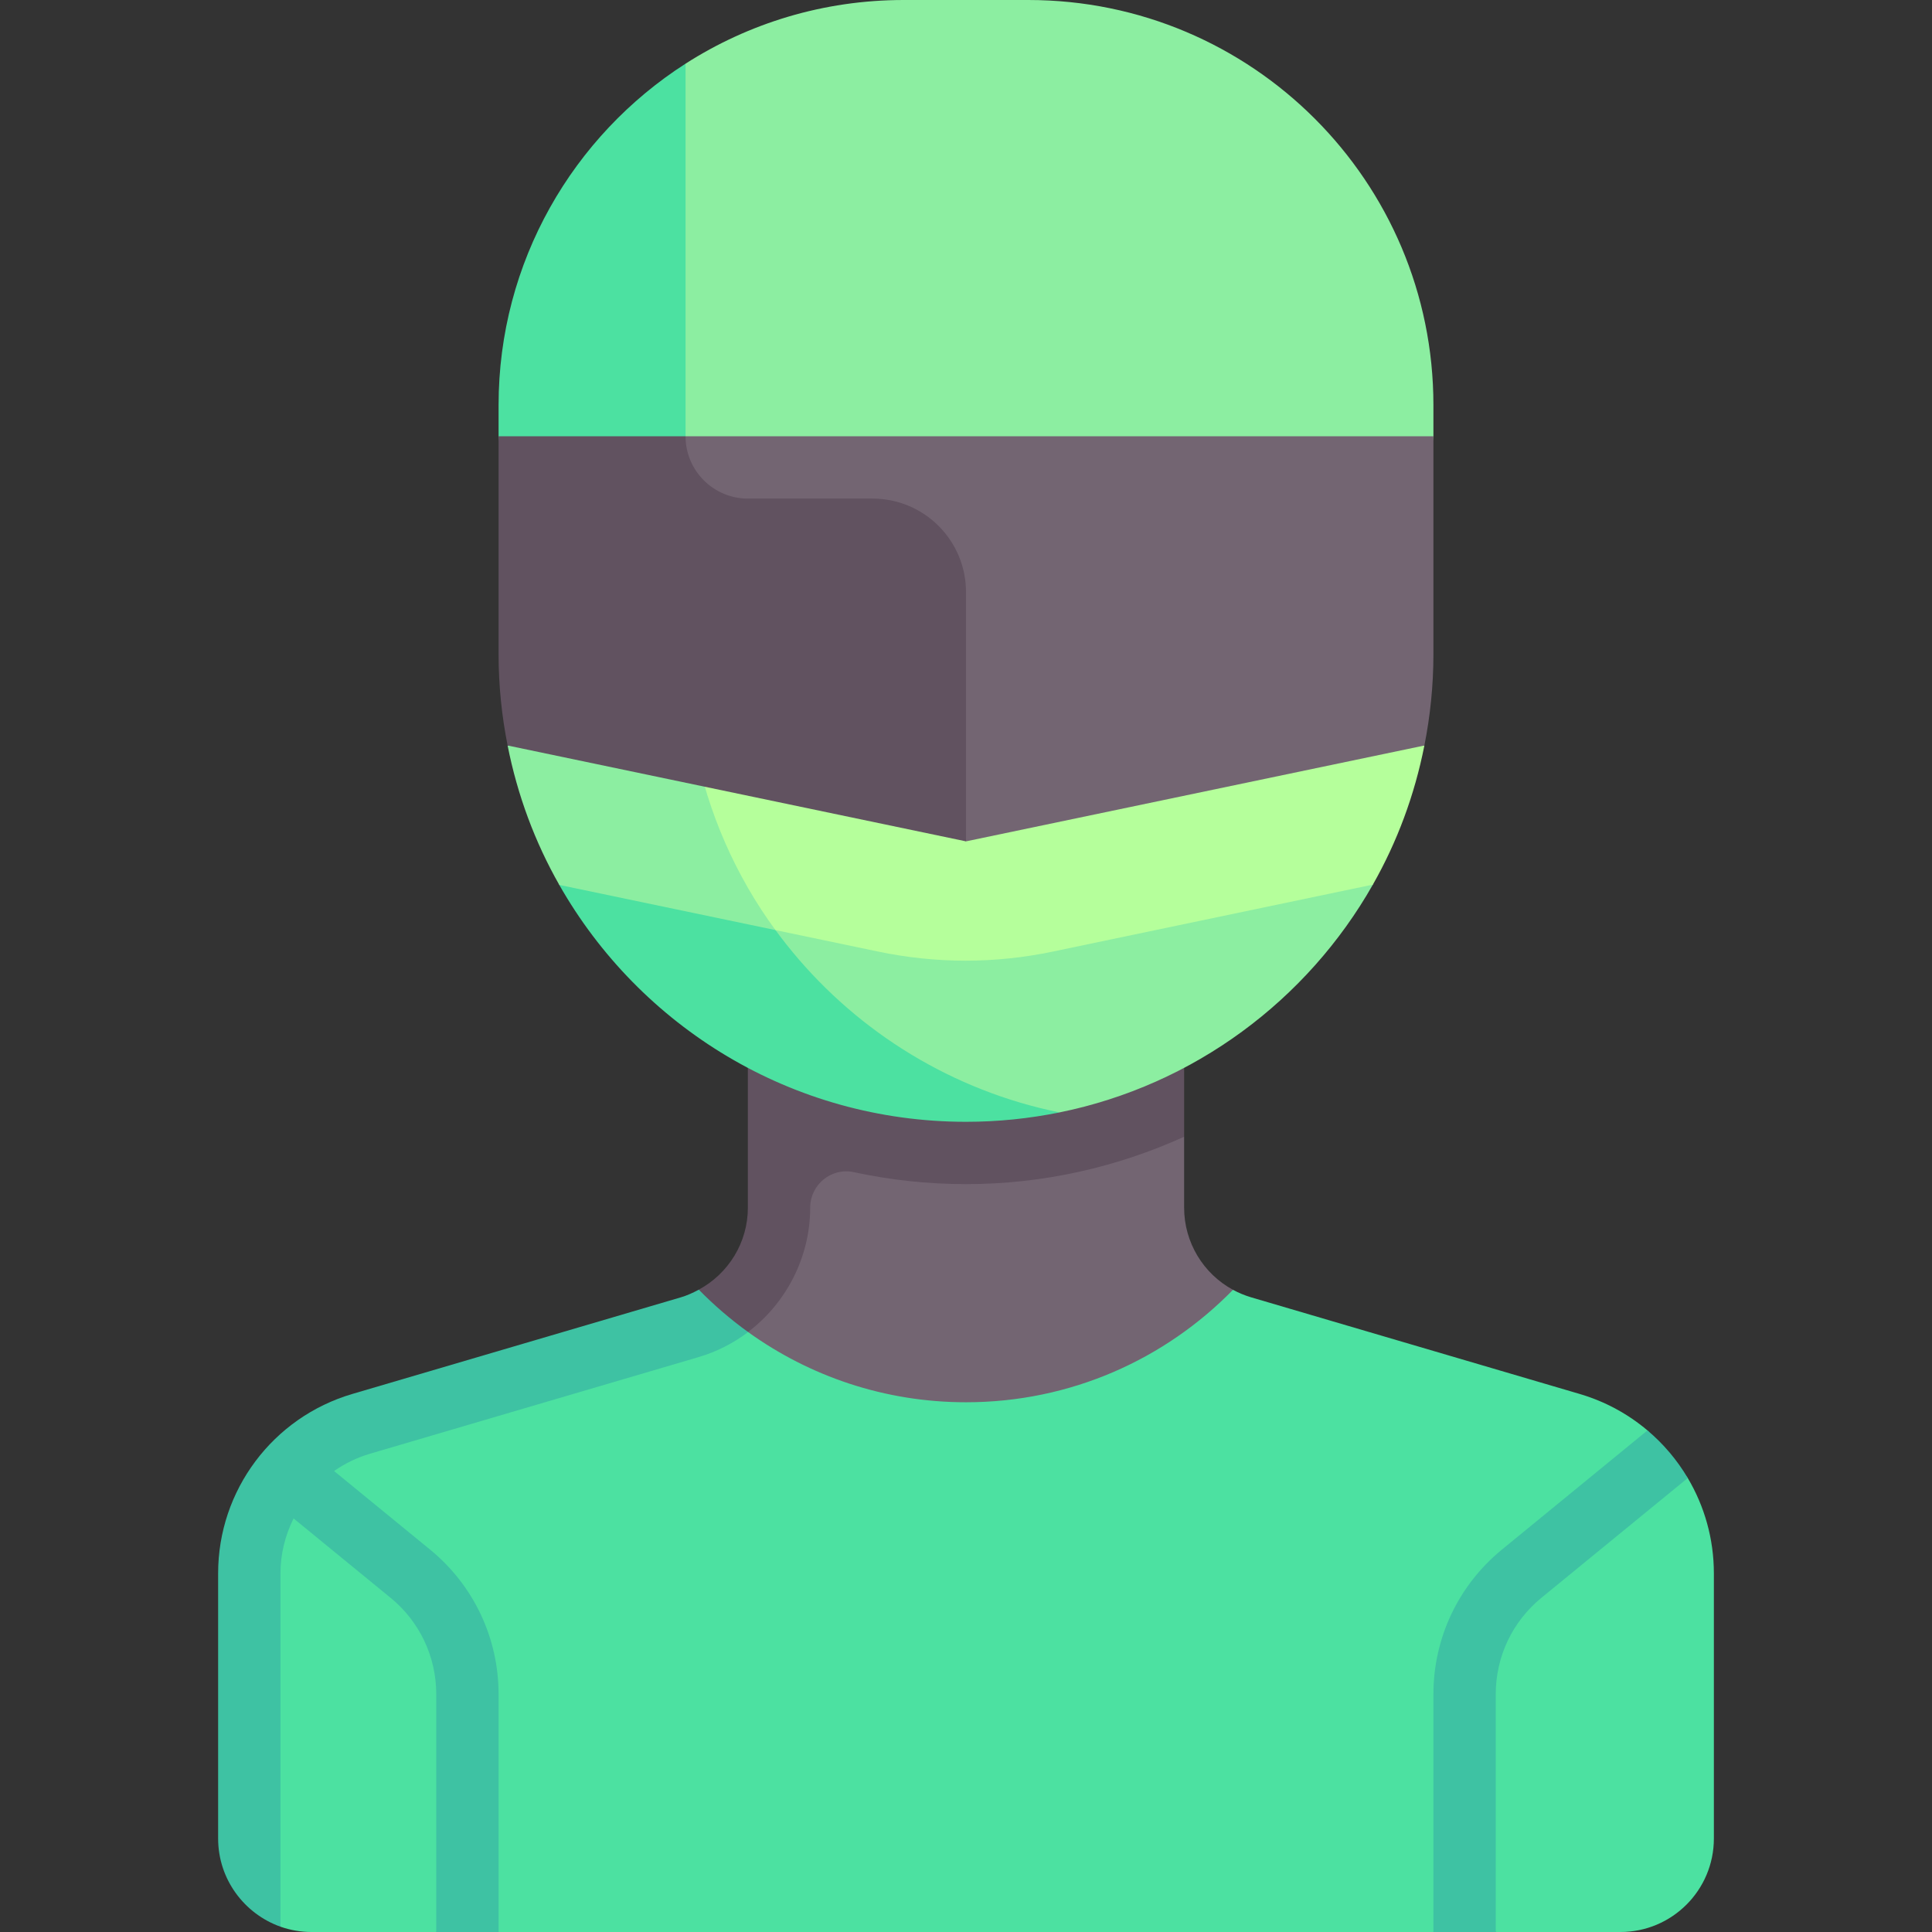 <svg id="Capa_1" enable-background="new 0 0 512 512" height="512" viewBox="0 0 512 512" width="512" xmlns="http://www.w3.org/2000/svg"><rect x="0" y="0" width="512" height="512" fill="#333333" stroke="none"/><g><path d="m326.753 341.815c-7.858-4.266-12.947-12.557-12.947-21.771v-18.792l-105.182-4.391-22.588 81.448 151.167 11.728z" fill="#736572"/><path d="m198.194 264.258v55.786c0 9.225-5.133 17.467-13.007 21.729l4.04 16.407c3.246-1.354 6.272-3.099 9.018-5.183 10.107-7.672 16.466-19.82 16.466-32.957 0-6.089 5.602-10.696 11.552-9.408 9.585 2.074 19.532 3.174 29.738 3.174 20.632 0 40.161-4.562 57.806-12.555v-36.993z" fill="#615260"/><path d="m447.277 391.694-10.678-12.62c-5.14-4.34-11.217-7.676-17.972-9.663l-87.036-25.599c-1.696-.499-3.328-1.18-4.837-1.997-17.99 18.393-42.992 29.798-70.753 29.798-21.56 0-41.491-6.904-57.747-18.604l-17.843-2.875-87.036 25.599c-21.087 6.202-28.532 25.555-28.532 47.535v63.958l9.481 23.365c2.583.913 5.363 1.41 8.258 1.41h33.032l8.767-4.841 7.749 4.841h247.742l8.59-7.067 7.926 7.067h33.032c13.682 0 24.774-11.092 24.774-24.774v-70.281c0-9.121-2.493-17.789-6.917-25.252z" fill="#4ce1a1"/><path d="m185.081 359.661c4.862-1.434 9.278-3.687 13.172-6.652-4.648-3.352-9.068-7.149-13.066-11.236-1.509.817-3.081 1.54-4.777 2.039l-87.036 25.598c-21.087 6.202-35.568 25.555-35.568 47.535v70.281c0 10.771 6.916 19.951 16.516 23.364v-93.646c0-5.157 1.276-10.098 3.479-14.543l25.698 21.027c7.694 6.29 12.113 15.605 12.113 25.556v63.016h16.516v-63.016c0-14.927-6.629-28.903-18.177-38.347l-25.418-20.798c2.854-1.996 6.045-3.565 9.499-4.581z" fill="#3ec2a3"/><path d="m272.516 0h-33.032c-21.282 0-41.121 6.19-57.806 16.872l-23.008 90.483v66.065c0 68.412 28.918 122.138 97.33 122.138 8.485 0 24.774-.755 24.774-.755 35.612-7.229 65.677-29.727 83.054-60.372l16.042-118.818v-8.258c.001-59.291-48.063-107.355-107.354-107.355z" fill="#8ceea1"/><path d="m181.677 173.419v-156.547c-29.768 19.083-49.548 52.499-49.548 90.483v8.258l16.087 118.897c21.295 37.49 61.586 62.78 107.784 62.78 8.485 0 16.768-.862 24.774-2.487-56.539-11.478-99.097-61.457-99.097-121.384z" fill="#4ce1a1"/><path d="m153.131 197.566 52.371 48.918 27.161 5.68c7.709 1.614 15.469 2.425 23.229 2.425 7.746 0 15.497-.811 23.178-2.425l84.757-17.733c6.431-11.321 11.044-23.679 13.651-36.865z" fill="#b5ff9b"/><path d="m148.216 234.509 57.286 11.974c-10.484-14.301-17.823-30.874-21.393-48.918h-49.589c2.612 13.21 7.247 25.607 13.696 36.944z" fill="#8ceea1"/><path d="m408.5 423.427 38.777-31.734c-2.826-4.77-6.424-9.029-10.678-12.62l-38.55 31.564c-11.548 9.444-18.177 23.419-18.177 38.347v63.016h16.516v-63.016c-.001-9.952 4.418-19.266 12.112-25.557z" fill="#3ec2a3"/><path d="m181.677 115.613-15.515 29.103 89.838 78.252 121.48-25.402c1.544-7.814 2.391-15.879 2.391-24.146v-57.807z" fill="#736572"/><path d="m181.677 115.613h-49.548v57.806c0 8.267.847 16.333 2.392 24.146l121.479 25.403v-66.065c0-13.682-11.092-24.774-24.774-24.774h-33.032c-9.122 0-16.517-7.394-16.517-16.516z" fill="#615260"/></g></svg>